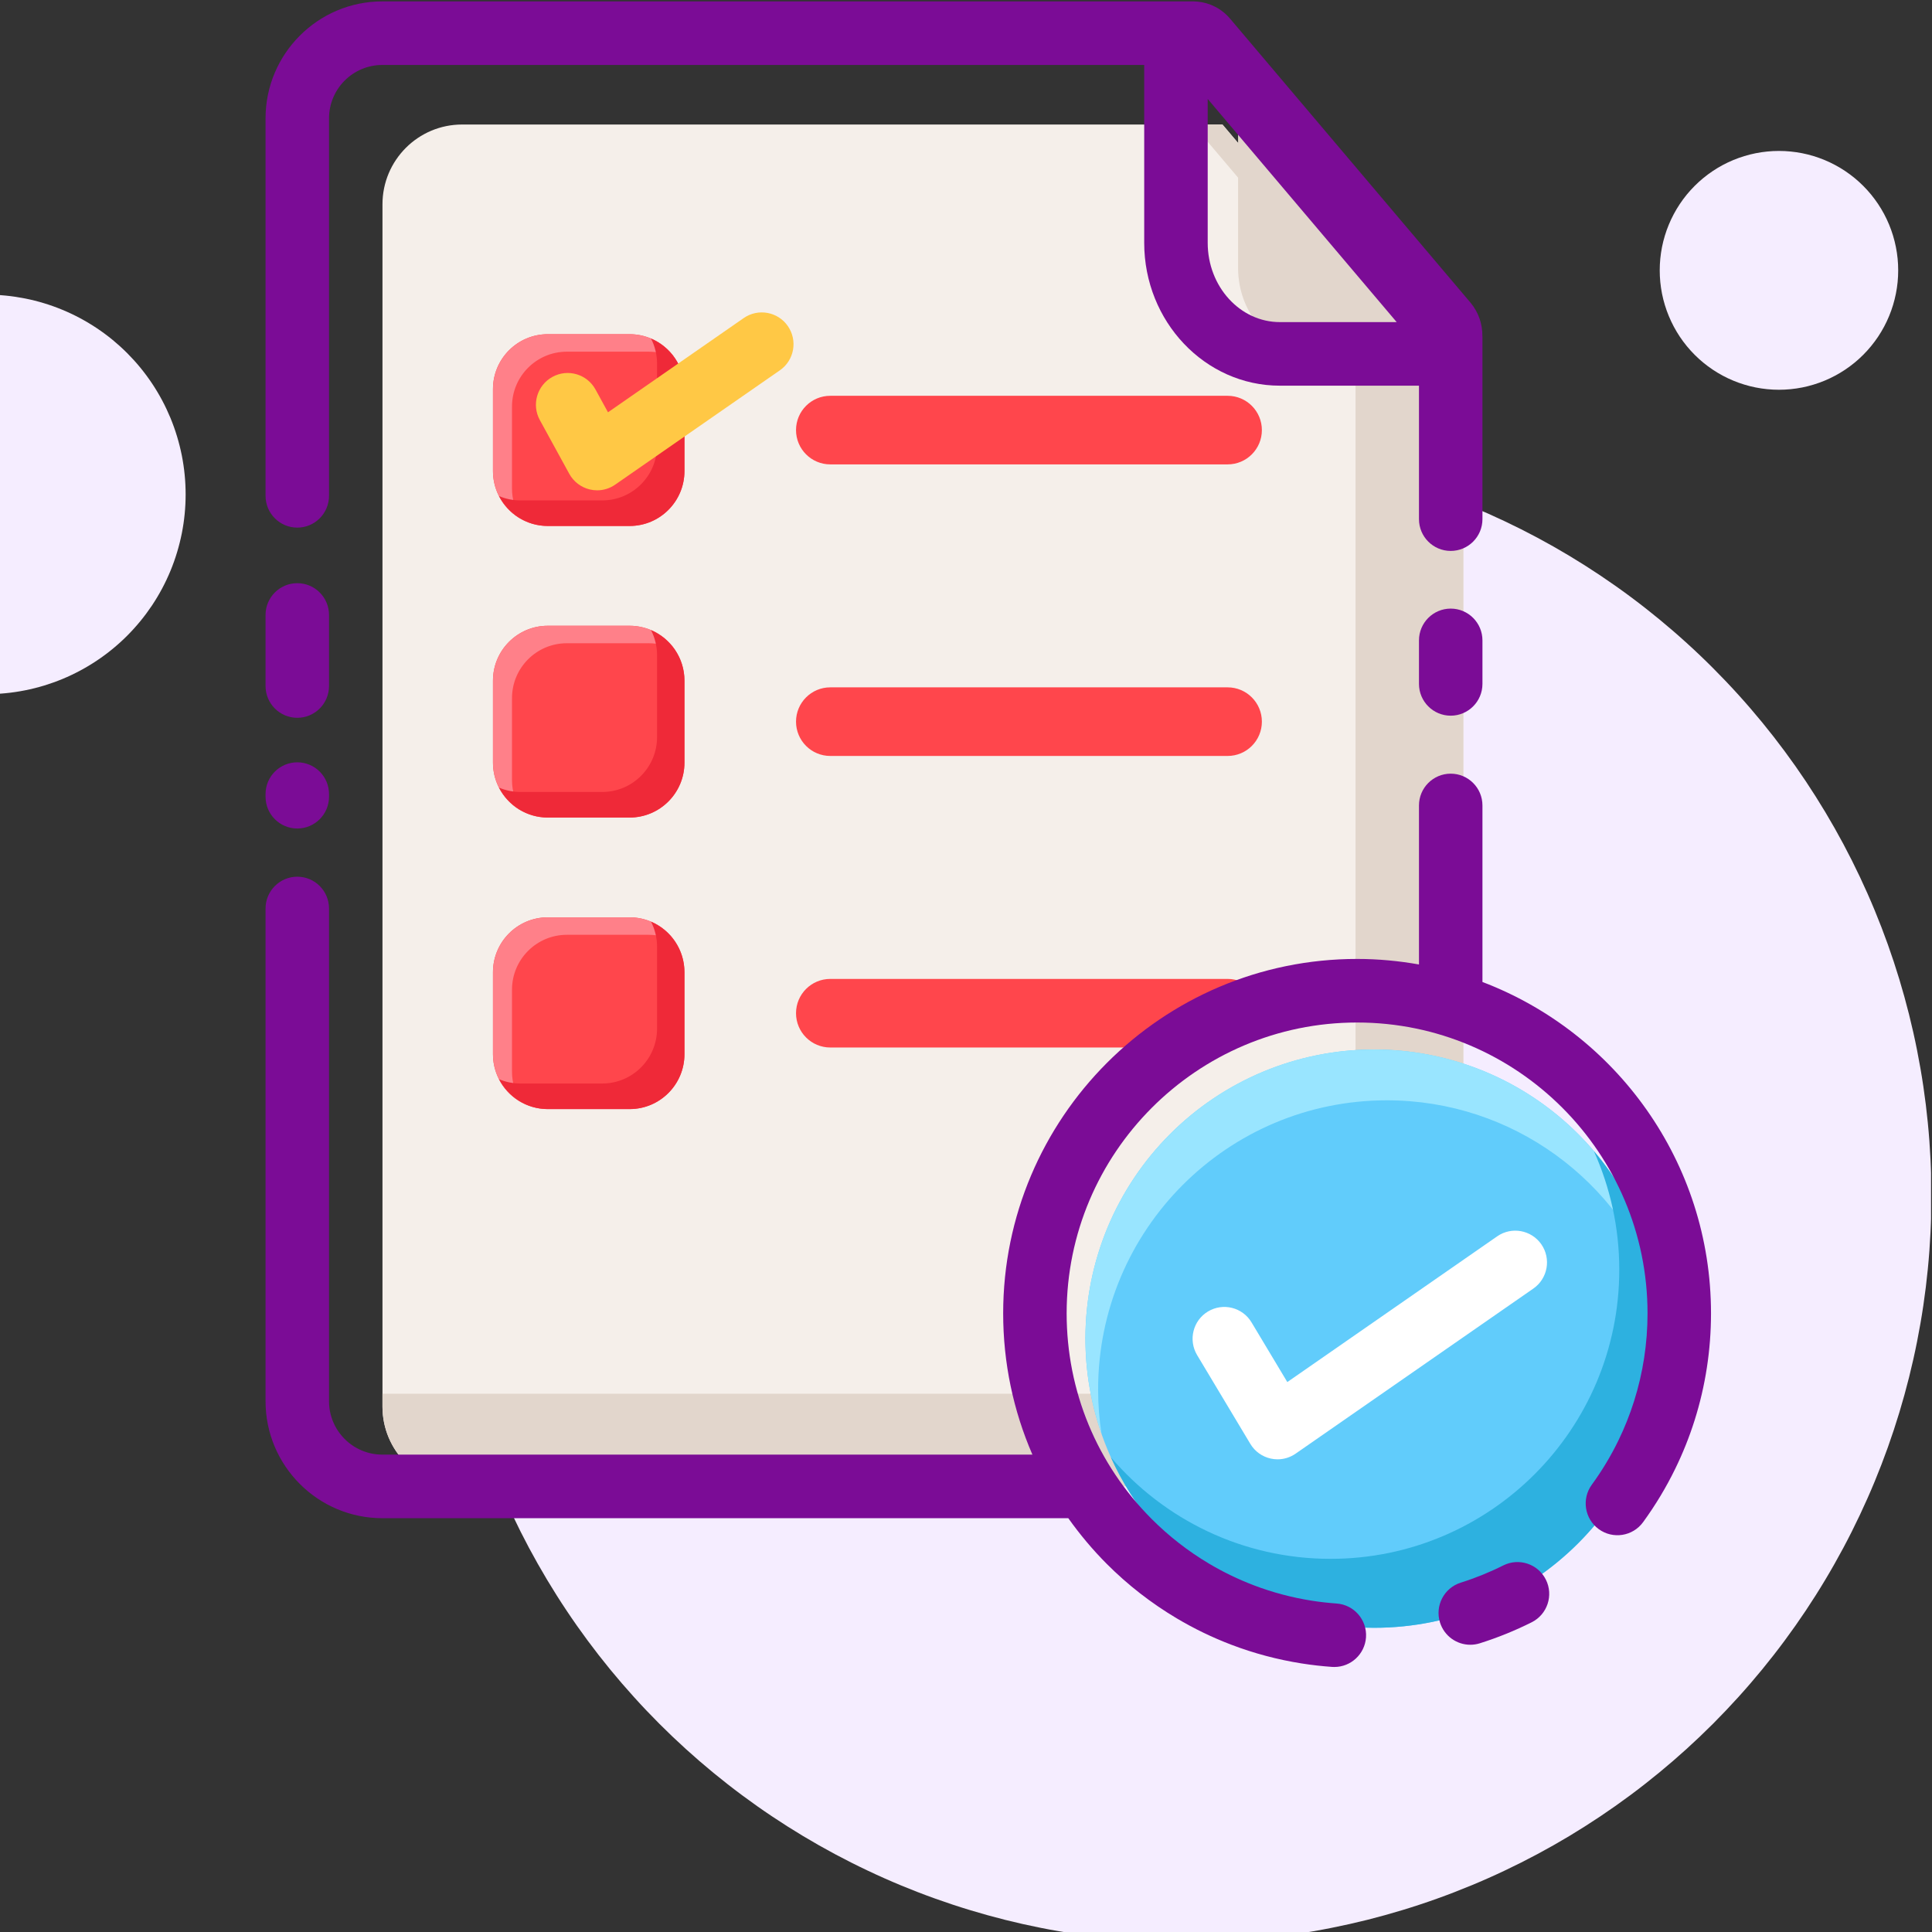 <svg xmlns="http://www.w3.org/2000/svg" width="375" viewBox="0 0 375 375" height="375" version="1.0"><rect x="0" y="0" width="375" height="375" fill="#333333" stroke="none"/><defs><clipPath id="a"><path d="M 85 87 L 374.812 87 L 374.812 375 L 85 375 Z M 85 87"/></clipPath></defs><g clip-path="url(#a)"><path fill="#F5EDFF" d="M 374.883 232.125 C 374.883 234.496 374.828 236.863 374.711 239.234 C 374.594 241.602 374.422 243.965 374.188 246.324 C 373.957 248.684 373.668 251.035 373.32 253.379 C 372.973 255.727 372.566 258.059 372.105 260.387 C 371.645 262.711 371.125 265.023 370.551 267.32 C 369.973 269.621 369.344 271.906 368.656 274.176 C 367.969 276.441 367.227 278.691 366.43 280.926 C 365.633 283.156 364.781 285.367 363.875 287.559 C 362.969 289.75 362.008 291.914 360.996 294.059 C 359.984 296.203 358.922 298.32 357.805 300.41 C 356.688 302.5 355.523 304.562 354.305 306.594 C 353.09 308.629 351.82 310.633 350.508 312.602 C 349.191 314.574 347.828 316.512 346.418 318.414 C 345.008 320.32 343.551 322.188 342.051 324.02 C 340.547 325.852 339.004 327.648 337.414 329.402 C 335.824 331.16 334.191 332.875 332.52 334.555 C 330.844 336.23 329.129 337.863 327.375 339.457 C 325.621 341.047 323.828 342.594 322 344.098 C 320.168 345.602 318.305 347.062 316.402 348.473 C 314.5 349.887 312.566 351.25 310.598 352.566 C 308.629 353.883 306.629 355.152 304.602 356.371 C 302.57 357.59 300.512 358.758 298.422 359.875 C 296.336 360.992 294.219 362.059 292.082 363.07 C 289.941 364.086 287.777 365.047 285.59 365.953 C 283.402 366.859 281.195 367.715 278.965 368.512 C 276.738 369.312 274.488 370.055 272.223 370.742 C 269.961 371.43 267.68 372.062 265.383 372.641 C 263.086 373.215 260.777 373.734 258.453 374.195 C 256.133 374.66 253.801 375.062 251.461 375.41 C 249.117 375.762 246.77 376.051 244.414 376.281 C 242.059 376.516 239.695 376.688 237.332 376.805 C 234.969 376.922 232.602 376.98 230.234 376.98 C 227.867 376.98 225.5 376.922 223.137 376.805 C 220.773 376.688 218.414 376.516 216.059 376.281 C 213.699 376.051 211.352 375.762 209.012 375.41 C 206.668 375.062 204.336 374.66 202.016 374.195 C 199.691 373.734 197.383 373.215 195.09 372.641 C 192.793 372.062 190.512 371.43 188.246 370.742 C 185.98 370.055 183.734 369.312 181.504 368.512 C 179.273 367.715 177.066 366.859 174.879 365.953 C 172.691 365.047 170.527 364.086 168.391 363.07 C 166.25 362.059 164.137 360.992 162.047 359.875 C 159.961 358.758 157.902 357.59 155.871 356.371 C 153.84 355.152 151.84 353.883 149.871 352.566 C 147.902 351.25 145.969 349.887 144.066 348.473 C 142.164 347.062 140.301 345.602 138.469 344.098 C 136.641 342.594 134.848 341.047 133.094 339.457 C 131.34 337.863 129.625 336.23 127.953 334.555 C 126.277 332.875 124.645 331.16 123.059 329.402 C 121.469 327.648 119.922 325.852 118.418 324.02 C 116.918 322.188 115.461 320.32 114.051 318.414 C 112.641 316.512 111.277 314.574 109.965 312.602 C 108.648 310.633 107.383 308.629 106.164 306.594 C 104.949 304.562 103.781 302.5 102.664 300.41 C 101.551 298.32 100.484 296.203 99.473 294.059 C 98.461 291.914 97.504 289.75 96.598 287.559 C 95.691 285.367 94.84 283.156 94.039 280.926 C 93.242 278.691 92.5 276.441 91.812 274.176 C 91.125 271.906 90.496 269.621 89.922 267.32 C 89.344 265.023 88.828 262.711 88.363 260.387 C 87.902 258.059 87.5 255.727 87.152 253.379 C 86.805 251.035 86.516 248.684 86.281 246.324 C 86.051 243.965 85.875 241.602 85.758 239.234 C 85.645 236.863 85.586 234.496 85.586 232.125 C 85.586 229.754 85.645 227.387 85.758 225.016 C 85.875 222.648 86.051 220.285 86.281 217.926 C 86.516 215.566 86.805 213.215 87.152 210.871 C 87.5 208.527 87.902 206.191 88.363 203.867 C 88.828 201.539 89.344 199.227 89.922 196.93 C 90.496 194.629 91.125 192.344 91.812 190.074 C 92.5 187.809 93.242 185.559 94.039 183.324 C 94.84 181.094 95.691 178.883 96.598 176.691 C 97.504 174.5 98.461 172.336 99.473 170.191 C 100.484 168.047 101.551 165.934 102.664 163.84 C 103.781 161.75 104.949 159.688 106.164 157.656 C 107.383 155.621 108.648 153.621 109.965 151.648 C 111.277 149.676 112.641 147.738 114.051 145.836 C 115.461 143.93 116.918 142.062 118.418 140.23 C 119.922 138.398 121.469 136.602 123.055 134.848 C 124.645 133.09 126.277 131.375 127.953 129.699 C 129.625 128.02 131.34 126.387 133.094 124.797 C 134.848 123.203 136.641 121.656 138.469 120.152 C 140.301 118.648 142.164 117.188 144.066 115.777 C 145.969 114.363 147.902 113 149.871 111.684 C 151.84 110.367 153.84 109.098 155.871 107.879 C 157.902 106.66 159.961 105.492 162.047 104.375 C 164.137 103.258 166.25 102.191 168.391 101.18 C 170.527 100.164 172.691 99.203 174.879 98.297 C 177.066 97.391 179.273 96.535 181.504 95.738 C 183.734 94.941 185.98 94.195 188.246 93.508 C 190.512 92.82 192.793 92.188 195.09 91.613 C 197.383 91.035 199.691 90.516 202.016 90.055 C 204.336 89.59 206.668 89.188 209.012 88.84 C 211.352 88.492 213.699 88.199 216.059 87.969 C 218.414 87.734 220.773 87.562 223.137 87.445 C 225.5 87.328 227.867 87.27 230.234 87.27 C 232.602 87.27 234.969 87.328 237.332 87.445 C 239.695 87.562 242.059 87.734 244.414 87.969 C 246.77 88.199 249.117 88.492 251.461 88.84 C 253.801 89.188 256.133 89.59 258.453 90.055 C 260.777 90.516 263.086 91.035 265.383 91.613 C 267.68 92.188 269.961 92.82 272.223 93.508 C 274.488 94.195 276.738 94.941 278.965 95.738 C 281.195 96.535 283.402 97.391 285.59 98.297 C 287.777 99.203 289.941 100.164 292.082 101.18 C 294.219 102.191 296.336 103.258 298.422 104.375 C 300.512 105.492 302.57 106.66 304.598 107.879 C 306.629 109.098 308.629 110.367 310.598 111.684 C 312.566 113 314.5 114.363 316.402 115.777 C 318.305 117.188 320.168 118.648 322 120.152 C 323.828 121.656 325.621 123.203 327.375 124.797 C 329.129 126.387 330.844 128.02 332.516 129.699 C 334.191 131.375 335.824 133.09 337.414 134.848 C 339.004 136.602 340.547 138.398 342.051 140.23 C 343.551 142.062 345.008 143.93 346.418 145.836 C 347.828 147.738 349.191 149.676 350.508 151.648 C 351.82 153.621 353.086 155.621 354.305 157.656 C 355.523 159.688 356.688 161.75 357.805 163.84 C 358.922 165.934 359.984 168.047 360.996 170.191 C 362.008 172.336 362.969 174.5 363.875 176.691 C 364.781 178.883 365.633 181.094 366.43 183.324 C 367.227 185.559 367.969 187.809 368.656 190.074 C 369.344 192.344 369.973 194.629 370.551 196.93 C 371.125 199.227 371.645 201.539 372.105 203.867 C 372.566 206.191 372.973 208.527 373.32 210.871 C 373.668 213.215 373.957 215.566 374.188 217.926 C 374.422 220.285 374.594 222.648 374.711 225.016 C 374.828 227.387 374.883 229.754 374.883 232.125 Z M 374.883 232.125"/></g><path fill="#F5EDFF" d="M 368.438 52.473 C 368.438 53.234 368.402 53.992 368.328 54.746 C 368.254 55.5 368.141 56.25 367.992 56.996 C 367.844 57.742 367.66 58.477 367.441 59.203 C 367.223 59.93 366.965 60.641 366.676 61.344 C 366.387 62.043 366.062 62.73 365.707 63.398 C 365.348 64.07 364.957 64.719 364.539 65.352 C 364.117 65.98 363.664 66.59 363.184 67.176 C 362.703 67.766 362.195 68.324 361.66 68.863 C 361.125 69.398 360.562 69.91 359.977 70.391 C 359.391 70.871 358.781 71.324 358.152 71.746 C 357.523 72.168 356.871 72.555 356.203 72.914 C 355.535 73.273 354.852 73.598 354.152 73.887 C 353.449 74.176 352.738 74.434 352.012 74.652 C 351.289 74.875 350.555 75.059 349.809 75.207 C 349.066 75.352 348.316 75.465 347.562 75.539 C 346.809 75.613 346.051 75.652 345.293 75.652 C 344.535 75.652 343.781 75.613 343.027 75.539 C 342.273 75.465 341.523 75.352 340.781 75.207 C 340.035 75.059 339.301 74.875 338.578 74.652 C 337.852 74.434 337.137 74.176 336.438 73.887 C 335.738 73.598 335.055 73.273 334.383 72.914 C 333.715 72.555 333.066 72.168 332.438 71.746 C 331.805 71.324 331.199 70.871 330.613 70.391 C 330.027 69.91 329.465 69.398 328.93 68.863 C 328.395 68.324 327.887 67.766 327.402 67.176 C 326.922 66.59 326.473 65.98 326.051 65.352 C 325.629 64.719 325.242 64.07 324.883 63.398 C 324.527 62.73 324.203 62.043 323.914 61.344 C 323.621 60.641 323.367 59.93 323.148 59.203 C 322.926 58.477 322.742 57.742 322.594 56.996 C 322.449 56.25 322.336 55.5 322.262 54.746 C 322.188 53.992 322.152 53.234 322.152 52.473 C 322.152 51.715 322.188 50.957 322.262 50.203 C 322.336 49.445 322.449 48.699 322.594 47.953 C 322.742 47.207 322.926 46.473 323.148 45.746 C 323.367 45.02 323.621 44.305 323.914 43.605 C 324.203 42.902 324.527 42.219 324.883 41.551 C 325.242 40.879 325.629 40.23 326.051 39.598 C 326.473 38.969 326.922 38.359 327.402 37.77 C 327.887 37.184 328.395 36.621 328.93 36.086 C 329.465 35.551 330.027 35.039 330.613 34.559 C 331.199 34.078 331.805 33.625 332.438 33.203 C 333.066 32.781 333.715 32.391 334.383 32.035 C 335.055 31.676 335.738 31.352 336.438 31.062 C 337.137 30.773 337.852 30.516 338.578 30.297 C 339.301 30.074 340.035 29.891 340.781 29.742 C 341.523 29.594 342.273 29.484 343.027 29.41 C 343.781 29.336 344.535 29.297 345.293 29.297 C 346.051 29.297 346.809 29.336 347.562 29.41 C 348.316 29.484 349.066 29.594 349.809 29.742 C 350.555 29.891 351.289 30.074 352.012 30.297 C 352.738 30.516 353.449 30.773 354.152 31.062 C 354.852 31.352 355.535 31.676 356.203 32.035 C 356.871 32.391 357.523 32.781 358.152 33.203 C 358.781 33.625 359.391 34.078 359.977 34.559 C 360.562 35.039 361.125 35.551 361.66 36.086 C 362.195 36.621 362.703 37.184 363.184 37.77 C 363.664 38.359 364.117 38.969 364.539 39.598 C 364.957 40.23 365.348 40.879 365.707 41.551 C 366.062 42.219 366.387 42.902 366.676 43.605 C 366.965 44.305 367.223 45.02 367.441 45.746 C 367.66 46.473 367.844 47.207 367.992 47.953 C 368.141 48.699 368.254 49.445 368.328 50.203 C 368.402 50.957 368.438 51.715 368.438 52.473 Z M 368.438 52.473"/><path fill="#F5EDFF" d="M 36.031 95.965 C 36.031 97.234 35.969 98.5 35.844 99.766 C 35.723 101.027 35.535 102.281 35.289 103.527 C 35.039 104.773 34.73 106.004 34.363 107.219 C 33.996 108.434 33.57 109.629 33.086 110.801 C 32.598 111.977 32.059 113.121 31.461 114.242 C 30.863 115.363 30.211 116.449 29.508 117.508 C 28.801 118.562 28.047 119.582 27.242 120.562 C 26.438 121.543 25.586 122.484 24.691 123.383 C 23.793 124.281 22.855 125.133 21.875 125.938 C 20.895 126.742 19.879 127.5 18.824 128.203 C 17.77 128.91 16.684 129.562 15.562 130.16 C 14.445 130.758 13.301 131.301 12.129 131.789 C 10.957 132.273 9.766 132.699 8.551 133.07 C 7.336 133.438 6.109 133.746 4.867 133.992 C 3.621 134.242 2.367 134.426 1.105 134.551 C -0.156 134.676 -1.422 134.738 -2.688 134.738 C -3.957 134.738 -5.223 134.676 -6.484 134.551 C -7.746 134.426 -9 134.242 -10.242 133.992 C -11.488 133.746 -12.715 133.438 -13.93 133.07 C -15.141 132.699 -16.336 132.273 -17.508 131.789 C -18.68 131.301 -19.824 130.758 -20.941 130.16 C -22.059 129.562 -23.145 128.91 -24.199 128.203 C -25.254 127.5 -26.273 126.742 -27.254 125.938 C -28.234 125.133 -29.172 124.281 -30.066 123.383 C -30.965 122.484 -31.816 121.543 -32.621 120.562 C -33.426 119.582 -34.18 118.562 -34.883 117.508 C -35.586 116.449 -36.238 115.363 -36.836 114.242 C -37.434 113.121 -37.977 111.977 -38.461 110.801 C -38.945 109.629 -39.375 108.434 -39.742 107.219 C -40.109 106.004 -40.418 104.773 -40.664 103.527 C -40.914 102.281 -41.098 101.027 -41.223 99.766 C -41.348 98.5 -41.41 97.234 -41.41 95.965 C -41.41 94.695 -41.348 93.426 -41.223 92.164 C -41.098 90.898 -40.914 89.645 -40.664 88.398 C -40.418 87.152 -40.109 85.922 -39.742 84.707 C -39.375 83.492 -38.945 82.297 -38.461 81.125 C -37.977 79.953 -37.434 78.805 -36.836 77.684 C -36.238 76.566 -35.586 75.477 -34.883 74.422 C -34.18 73.367 -33.426 72.348 -32.621 71.363 C -31.816 70.383 -30.965 69.445 -30.066 68.547 C -29.172 67.648 -28.234 66.797 -27.254 65.988 C -26.273 65.184 -25.254 64.43 -24.199 63.723 C -23.145 63.02 -22.059 62.367 -20.941 61.766 C -19.824 61.168 -18.68 60.625 -17.508 60.141 C -16.336 59.652 -15.141 59.227 -13.93 58.859 C -12.715 58.488 -11.488 58.18 -10.242 57.934 C -9 57.688 -7.746 57.5 -6.484 57.375 C -5.223 57.25 -3.957 57.188 -2.688 57.188 C -1.422 57.188 -0.156 57.25 1.105 57.375 C 2.367 57.5 3.621 57.688 4.867 57.934 C 6.109 58.18 7.336 58.488 8.551 58.859 C 9.766 59.227 10.957 59.652 12.129 60.141 C 13.301 60.625 14.445 61.168 15.562 61.766 C 16.684 62.367 17.77 63.02 18.824 63.723 C 19.879 64.43 20.895 65.184 21.875 65.988 C 22.855 66.797 23.793 67.648 24.691 68.547 C 25.586 69.445 26.438 70.383 27.242 71.363 C 28.047 72.348 28.801 73.367 29.508 74.422 C 30.211 75.477 30.863 76.566 31.461 77.684 C 32.059 78.805 32.598 79.953 33.086 81.125 C 33.57 82.297 33.996 83.492 34.363 84.707 C 34.73 85.922 35.039 87.152 35.289 88.398 C 35.535 89.645 35.723 90.898 35.844 92.164 C 35.969 93.426 36.031 94.695 36.031 95.965 Z M 36.031 95.965"/><path fill="#F5EFEA" d="M 284.047 79.391 L 284.047 273.02 C 284.047 281.578 277.121 288.508 268.578 288.508 L 89.703 288.508 C 81.16 288.508 74.238 281.578 74.238 273.02 L 74.238 39.656 C 74.238 31.102 81.16 24.168 89.703 24.168 L 237.277 24.168 Z M 284.047 79.391"/><path fill="#E2D6CC" d="M 237.277 24.168 L 231.578 24.168 L 263.109 61.402 L 263.109 255.031 C 263.109 263.586 256.184 270.52 247.641 270.52 L 74.234 270.52 L 74.234 273.02 C 74.234 281.574 81.16 288.508 89.703 288.508 L 268.578 288.508 C 277.121 288.508 284.047 281.574 284.047 273.02 L 284.047 79.391 Z M 237.277 24.168"/><path fill="#FF464C" d="M 122.211 158.684 L 106.324 158.684 C 100.449 158.684 95.684 153.91 95.684 148.027 L 95.684 132.117 C 95.684 126.23 100.449 121.461 106.324 121.461 L 122.211 121.461 C 128.086 121.461 132.852 126.23 132.852 132.117 L 132.852 148.027 C 132.852 153.91 128.086 158.684 122.211 158.684 Z M 122.211 158.684"/><path fill="#FF8089" d="M 99.379 151.418 L 99.379 135.512 C 99.379 129.625 104.145 124.852 110.02 124.852 L 125.906 124.852 C 127.773 124.852 129.523 125.34 131.047 126.184 C 129.137 123.336 125.891 121.461 122.211 121.461 L 106.324 121.461 C 100.449 121.461 95.684 126.23 95.684 132.117 L 95.684 148.027 C 95.684 152.043 97.902 155.539 101.184 157.355 C 100.043 155.66 99.379 153.617 99.379 151.418 Z M 99.379 151.418"/><path fill="#EF2938" d="M 126.363 122.301 C 127.105 123.762 127.535 125.406 127.535 127.156 L 127.535 143.062 C 127.535 148.949 122.77 153.719 116.895 153.719 L 101.008 153.719 C 99.535 153.719 98.133 153.418 96.855 152.875 C 98.621 156.32 102.191 158.684 106.324 158.684 L 122.211 158.684 C 128.086 158.684 132.852 153.91 132.852 148.027 L 132.852 132.117 C 132.852 127.707 130.176 123.922 126.363 122.301 Z M 126.363 122.301"/><path fill="#FF464C" d="M 122.211 102.09 L 106.324 102.09 C 100.449 102.09 95.684 97.32 95.684 91.434 L 95.684 75.527 C 95.684 69.641 100.449 64.867 106.324 64.867 L 122.211 64.867 C 128.086 64.867 132.852 69.641 132.852 75.527 L 132.852 91.434 C 132.852 97.32 128.086 102.09 122.211 102.09 Z M 122.211 102.09"/><path fill="#FF8089" d="M 99.379 94.828 L 99.379 78.922 C 99.379 73.035 104.145 68.262 110.02 68.262 L 125.906 68.262 C 127.773 68.262 129.523 68.746 131.047 69.59 C 129.137 66.746 125.891 64.871 122.211 64.871 L 106.324 64.871 C 100.449 64.871 95.684 69.641 95.684 75.527 L 95.684 91.434 C 95.684 95.453 97.902 98.945 101.184 100.762 C 100.043 99.066 99.379 97.023 99.379 94.828 Z M 99.379 94.828"/><path fill="#EF2938" d="M 126.363 65.711 C 127.105 67.168 127.535 68.812 127.535 70.562 L 127.535 86.473 C 127.535 92.355 122.77 97.129 116.895 97.129 L 101.008 97.129 C 99.535 97.129 98.133 96.828 96.855 96.285 C 98.621 99.727 102.191 102.09 106.324 102.09 L 122.211 102.09 C 128.086 102.09 132.852 97.32 132.852 91.434 L 132.852 75.527 C 132.852 71.113 130.176 67.332 126.363 65.711 Z M 126.363 65.711"/><path fill="#FFC845" d="M 115.898 95.172 C 115.426 95.172 114.953 95.113 114.484 95.004 C 112.785 94.605 111.34 93.5 110.496 91.969 L 104.781 81.531 C 103.145 78.547 104.238 74.797 107.223 73.156 C 110.207 71.516 113.949 72.613 115.586 75.602 L 118.012 80.027 L 144.352 61.738 C 147.145 59.797 150.984 60.492 152.922 63.293 C 154.863 66.094 154.168 69.938 151.371 71.879 L 119.406 94.07 C 118.367 94.793 117.145 95.172 115.898 95.172 Z M 115.898 95.172"/><path fill="#FF464C" d="M 238.281 90.137 L 161.156 90.137 C 157.484 90.137 154.508 87.156 154.508 83.48 C 154.508 79.801 157.484 76.824 161.156 76.824 L 238.281 76.824 C 241.957 76.824 244.93 79.805 244.93 83.48 C 244.93 87.156 241.957 90.137 238.281 90.137 Z M 238.281 90.137"/><path fill="#FF464C" d="M 238.281 146.73 L 161.156 146.73 C 157.484 146.73 154.508 143.75 154.508 140.07 C 154.508 136.395 157.484 133.414 161.156 133.414 L 238.281 133.414 C 241.957 133.414 244.93 136.395 244.93 140.07 C 244.93 143.75 241.957 146.73 238.281 146.73 Z M 238.281 146.73"/><path fill="#FF464C" d="M 238.281 203.32 L 161.156 203.32 C 157.484 203.32 154.508 200.34 154.508 196.664 C 154.508 192.984 157.484 190.008 161.156 190.008 L 238.281 190.008 C 241.957 190.008 244.93 192.988 244.93 196.664 C 244.93 200.34 241.957 203.32 238.281 203.32 Z M 238.281 203.32"/><path fill="#FF464C" d="M 122.211 215.273 L 106.324 215.273 C 100.449 215.273 95.684 210.504 95.684 204.617 L 95.684 188.711 C 95.684 182.824 100.449 178.051 106.324 178.051 L 122.211 178.051 C 128.086 178.051 132.852 182.824 132.852 188.711 L 132.852 204.617 C 132.852 210.504 128.086 215.273 122.211 215.273 Z M 122.211 215.273"/><path fill="#FF8089" d="M 99.379 208.012 L 99.379 192.102 C 99.379 186.219 104.145 181.445 110.02 181.445 L 125.906 181.445 C 127.773 181.445 129.523 181.93 131.047 182.773 C 129.137 179.926 125.891 178.055 122.211 178.055 L 106.324 178.055 C 100.449 178.055 95.684 182.824 95.684 188.711 L 95.684 204.617 C 95.684 208.637 97.902 212.129 101.184 213.945 C 100.043 212.25 99.379 210.207 99.379 208.012 Z M 99.379 208.012"/><path fill="#EF2938" d="M 126.363 178.895 C 127.105 180.352 127.535 181.996 127.535 183.746 L 127.535 199.656 C 127.535 205.539 122.77 210.309 116.895 210.309 L 101.008 210.309 C 99.535 210.309 98.133 210.012 96.855 209.469 C 98.621 212.91 102.191 215.273 106.324 215.273 L 122.211 215.273 C 128.086 215.273 132.852 210.504 132.852 204.617 L 132.852 188.711 C 132.852 184.297 130.176 180.516 126.363 178.895 Z M 126.363 178.895"/><path fill="#E2D6CC" d="M 244.812 21.43 L 280.91 64.07 C 282.41 65.848 281.234 68.688 278.992 68.688 L 255.922 68.688 C 247.301 68.688 240.312 61.219 240.312 52.008 L 240.312 23.281 C 240.312 20.758 243.227 19.555 244.812 21.43 Z M 244.812 21.43"/><path fill="#61CCFB" d="M 322.766 259.828 C 322.766 261.668 322.676 263.5 322.496 265.332 C 322.316 267.16 322.047 268.977 321.688 270.777 C 321.332 272.582 320.887 274.363 320.352 276.121 C 319.82 277.879 319.203 279.609 318.5 281.305 C 317.797 283.004 317.012 284.664 316.148 286.285 C 315.281 287.906 314.34 289.48 313.32 291.008 C 312.301 292.539 311.211 294.012 310.043 295.434 C 308.879 296.855 307.648 298.215 306.352 299.516 C 305.055 300.812 303.695 302.047 302.277 303.211 C 300.855 304.379 299.387 305.473 297.859 306.492 C 296.332 307.516 294.762 308.457 293.141 309.324 C 291.523 310.191 289.863 310.977 288.168 311.68 C 286.473 312.383 284.746 313.004 282.992 313.535 C 281.234 314.07 279.457 314.516 277.656 314.875 C 275.855 315.23 274.043 315.5 272.215 315.684 C 270.391 315.863 268.559 315.953 266.723 315.953 C 264.887 315.953 263.055 315.863 261.23 315.684 C 259.402 315.5 257.59 315.23 255.789 314.875 C 253.988 314.516 252.211 314.07 250.453 313.535 C 248.699 313.004 246.973 312.383 245.277 311.68 C 243.578 310.977 241.922 310.191 240.305 309.324 C 238.684 308.457 237.113 307.516 235.586 306.492 C 234.059 305.473 232.586 304.379 231.168 303.215 C 229.75 302.047 228.391 300.812 227.094 299.516 C 225.797 298.215 224.566 296.855 223.398 295.434 C 222.234 294.012 221.145 292.539 220.125 291.008 C 219.105 289.48 218.16 287.906 217.297 286.285 C 216.43 284.664 215.648 283.004 214.945 281.305 C 214.242 279.609 213.625 277.879 213.094 276.121 C 212.559 274.363 212.113 272.582 211.758 270.777 C 211.398 268.977 211.129 267.16 210.949 265.332 C 210.77 263.5 210.68 261.668 210.68 259.828 C 210.68 257.992 210.77 256.156 210.949 254.328 C 211.129 252.5 211.398 250.684 211.758 248.879 C 212.113 247.078 212.559 245.297 213.094 243.539 C 213.625 241.777 214.242 240.051 214.945 238.352 C 215.648 236.652 216.43 234.996 217.297 233.375 C 218.16 231.754 219.105 230.176 220.125 228.648 C 221.145 227.121 222.234 225.645 223.398 224.227 C 224.566 222.805 225.797 221.445 227.094 220.145 C 228.391 218.844 229.75 217.613 231.168 216.445 C 232.586 215.281 234.059 214.188 235.586 213.164 C 237.113 212.145 238.684 211.199 240.305 210.332 C 241.922 209.469 243.578 208.684 245.277 207.977 C 246.973 207.273 248.699 206.656 250.453 206.121 C 252.211 205.59 253.988 205.145 255.789 204.785 C 257.59 204.426 259.402 204.156 261.23 203.977 C 263.055 203.797 264.887 203.707 266.723 203.707 C 268.559 203.707 270.391 203.797 272.215 203.977 C 274.043 204.156 275.855 204.426 277.656 204.785 C 279.457 205.145 281.234 205.59 282.992 206.125 C 284.746 206.656 286.473 207.273 288.168 207.977 C 289.863 208.684 291.523 209.469 293.141 210.332 C 294.762 211.199 296.332 212.145 297.859 213.164 C 299.387 214.188 300.855 215.281 302.277 216.445 C 303.695 217.613 305.055 218.844 306.352 220.145 C 307.648 221.445 308.879 222.805 310.043 224.227 C 311.211 225.645 312.301 227.121 313.32 228.648 C 314.34 230.176 315.281 231.754 316.148 233.375 C 317.016 234.996 317.797 236.652 318.5 238.352 C 319.203 240.051 319.82 241.777 320.352 243.539 C 320.887 245.297 321.332 247.078 321.688 248.879 C 322.047 250.684 322.316 252.5 322.496 254.328 C 322.676 256.156 322.766 257.992 322.766 259.828 Z M 322.766 259.828"/><path fill="#99E5FF" d="M 213.145 269.695 C 213.145 238.699 238.234 213.57 269.188 213.57 C 293.68 213.57 314.484 229.305 322.113 251.227 C 317.977 224.312 294.754 203.703 266.723 203.703 C 235.77 203.703 210.68 228.832 210.68 259.828 C 210.68 266.301 211.785 272.512 213.801 278.297 C 213.367 275.492 213.145 272.621 213.145 269.695 Z M 213.145 269.695"/><path fill="#2DB1E0" d="M 309.371 223.434 C 312.527 230.461 314.301 238.246 314.301 246.449 C 314.301 277.445 289.207 302.57 258.254 302.57 C 241.176 302.57 225.887 294.906 215.609 282.84 C 224.383 302.355 243.961 315.953 266.723 315.953 C 297.676 315.953 322.766 290.824 322.766 259.828 C 322.766 245.938 317.719 233.234 309.371 223.434 Z M 309.371 223.434"/><path fill="#FFF" d="M 247.969 283.254 C 247.539 283.254 247.102 283.207 246.676 283.113 C 245.008 282.754 243.562 281.723 242.688 280.254 L 232.359 263.02 C 230.609 260.098 231.555 256.309 234.473 254.555 C 237.387 252.805 241.176 253.75 242.922 256.672 L 249.867 268.258 L 290.602 239.973 C 293.398 238.027 297.234 238.727 299.176 241.523 C 301.113 244.328 300.418 248.168 297.621 250.109 L 251.48 282.152 C 250.441 282.875 249.215 283.254 247.969 283.254 Z M 247.969 283.254"/><path fill="#7B0C96" d="M 281.582 118.129 C 278.18 118.129 275.422 120.891 275.422 124.301 L 275.422 132.742 C 275.422 136.148 278.18 138.914 281.582 138.914 C 284.984 138.914 287.742 136.148 287.742 132.742 L 287.742 124.301 C 287.742 120.891 284.984 118.129 281.582 118.129 Z M 281.582 118.129"/><path fill="#7B0C96" d="M 57.703 102.41 C 61.105 102.41 63.863 99.645 63.863 96.238 L 63.863 22.969 C 63.863 17.258 68.504 12.609 74.207 12.609 L 222.09 12.609 L 222.09 47.133 C 222.09 62.418 233.902 74.859 248.422 74.859 L 275.422 74.859 L 275.422 100.762 C 275.422 104.172 278.18 106.934 281.582 106.934 C 284.984 106.934 287.742 104.172 287.742 100.762 L 287.742 65.367 C 287.742 65.324 287.734 65.281 287.73 65.238 C 287.758 62.895 286.969 60.57 285.41 58.73 L 238.766 3.633 C 237.094 1.656 234.801 0.516 232.387 0.312 C 232.152 0.285 231.914 0.27 231.676 0.27 L 74.207 0.27 C 61.711 0.27 51.543 10.453 51.543 22.969 L 51.543 96.238 C 51.543 99.645 54.301 102.41 57.703 102.41 Z M 234.414 47.129 L 234.414 19.207 L 271.094 62.52 L 248.422 62.52 C 240.699 62.52 234.414 55.617 234.414 47.129 Z M 234.414 47.129"/><path fill="#7B0C96" d="M 57.703 139.324 C 61.105 139.324 63.863 136.562 63.863 133.156 L 63.863 119.363 C 63.863 115.957 61.105 113.195 57.703 113.195 C 54.301 113.195 51.543 115.957 51.543 119.363 L 51.543 133.156 C 51.543 136.562 54.301 139.324 57.703 139.324 Z M 57.703 139.324"/><path fill="#7B0C96" d="M 291.785 303.848 C 289.137 305.176 286.359 306.301 283.531 307.191 C 280.289 308.215 278.484 311.68 279.504 314.93 C 280.332 317.562 282.762 319.246 285.379 319.246 C 285.992 319.246 286.617 319.156 287.234 318.961 C 290.68 317.875 294.066 316.504 297.301 314.883 C 300.344 313.355 301.574 309.648 300.051 306.602 C 298.527 303.555 294.828 302.32 291.785 303.848 Z M 291.785 303.848"/><path fill="#7B0C96" d="M 287.742 190.602 L 287.742 156.34 C 287.742 152.93 284.984 150.168 281.582 150.168 C 278.18 150.168 275.422 152.93 275.422 156.34 L 275.422 187.203 C 271.52 186.512 267.512 186.129 263.41 186.129 C 225.535 186.129 194.715 216.992 194.715 254.922 C 194.715 264.516 196.68 273.801 200.391 282.34 L 74.207 282.34 C 68.504 282.34 63.863 277.695 63.863 271.98 L 63.863 176.34 C 63.863 172.934 61.105 170.168 57.703 170.168 C 54.301 170.168 51.543 172.934 51.543 176.34 L 51.543 271.98 C 51.543 284.5 61.711 294.68 74.207 294.68 L 207.355 294.68 C 209.582 297.812 212.066 300.789 214.836 303.566 C 218.898 307.633 223.457 311.18 228.391 314.113 C 231.773 316.125 235.348 317.852 239.012 319.246 C 243.41 320.922 248 322.141 252.664 322.875 C 254.605 323.184 256.59 323.406 258.566 323.547 C 258.711 323.555 258.855 323.559 259 323.559 C 262.207 323.559 264.91 321.07 265.141 317.82 C 265.375 314.422 262.816 311.473 259.422 311.238 C 257.801 311.125 256.168 310.941 254.578 310.688 C 250.758 310.086 246.992 309.086 243.391 307.715 C 240.383 306.57 237.453 305.152 234.676 303.504 C 230.629 301.098 226.883 298.184 223.547 294.84 C 212.902 284.18 207.035 270 207.035 254.922 C 207.035 223.793 232.328 198.469 263.41 198.469 C 294.496 198.469 319.785 223.793 319.785 254.922 C 319.785 260.746 318.902 266.488 317.168 271.977 C 316.344 274.586 315.32 277.156 314.121 279.617 C 312.668 282.602 310.938 285.484 308.969 288.18 C 306.961 290.934 307.562 294.793 310.312 296.801 C 313.055 298.809 316.91 298.207 318.918 295.457 C 321.312 292.172 323.426 288.664 325.195 285.02 C 326.656 282.02 327.91 278.883 328.914 275.703 C 331.031 269.004 332.105 262.012 332.105 254.922 C 332.105 225.566 313.645 200.461 287.742 190.602 Z M 287.742 190.602"/><path fill="#7B0C96" d="M 57.703 160.812 C 61.105 160.812 63.863 158.051 63.863 154.645 L 63.863 154.133 C 63.863 150.723 61.105 147.965 57.703 147.965 C 54.301 147.965 51.543 150.723 51.543 154.133 L 51.543 154.645 C 51.543 158.051 54.301 160.812 57.703 160.812 Z M 57.703 160.812"/></svg>